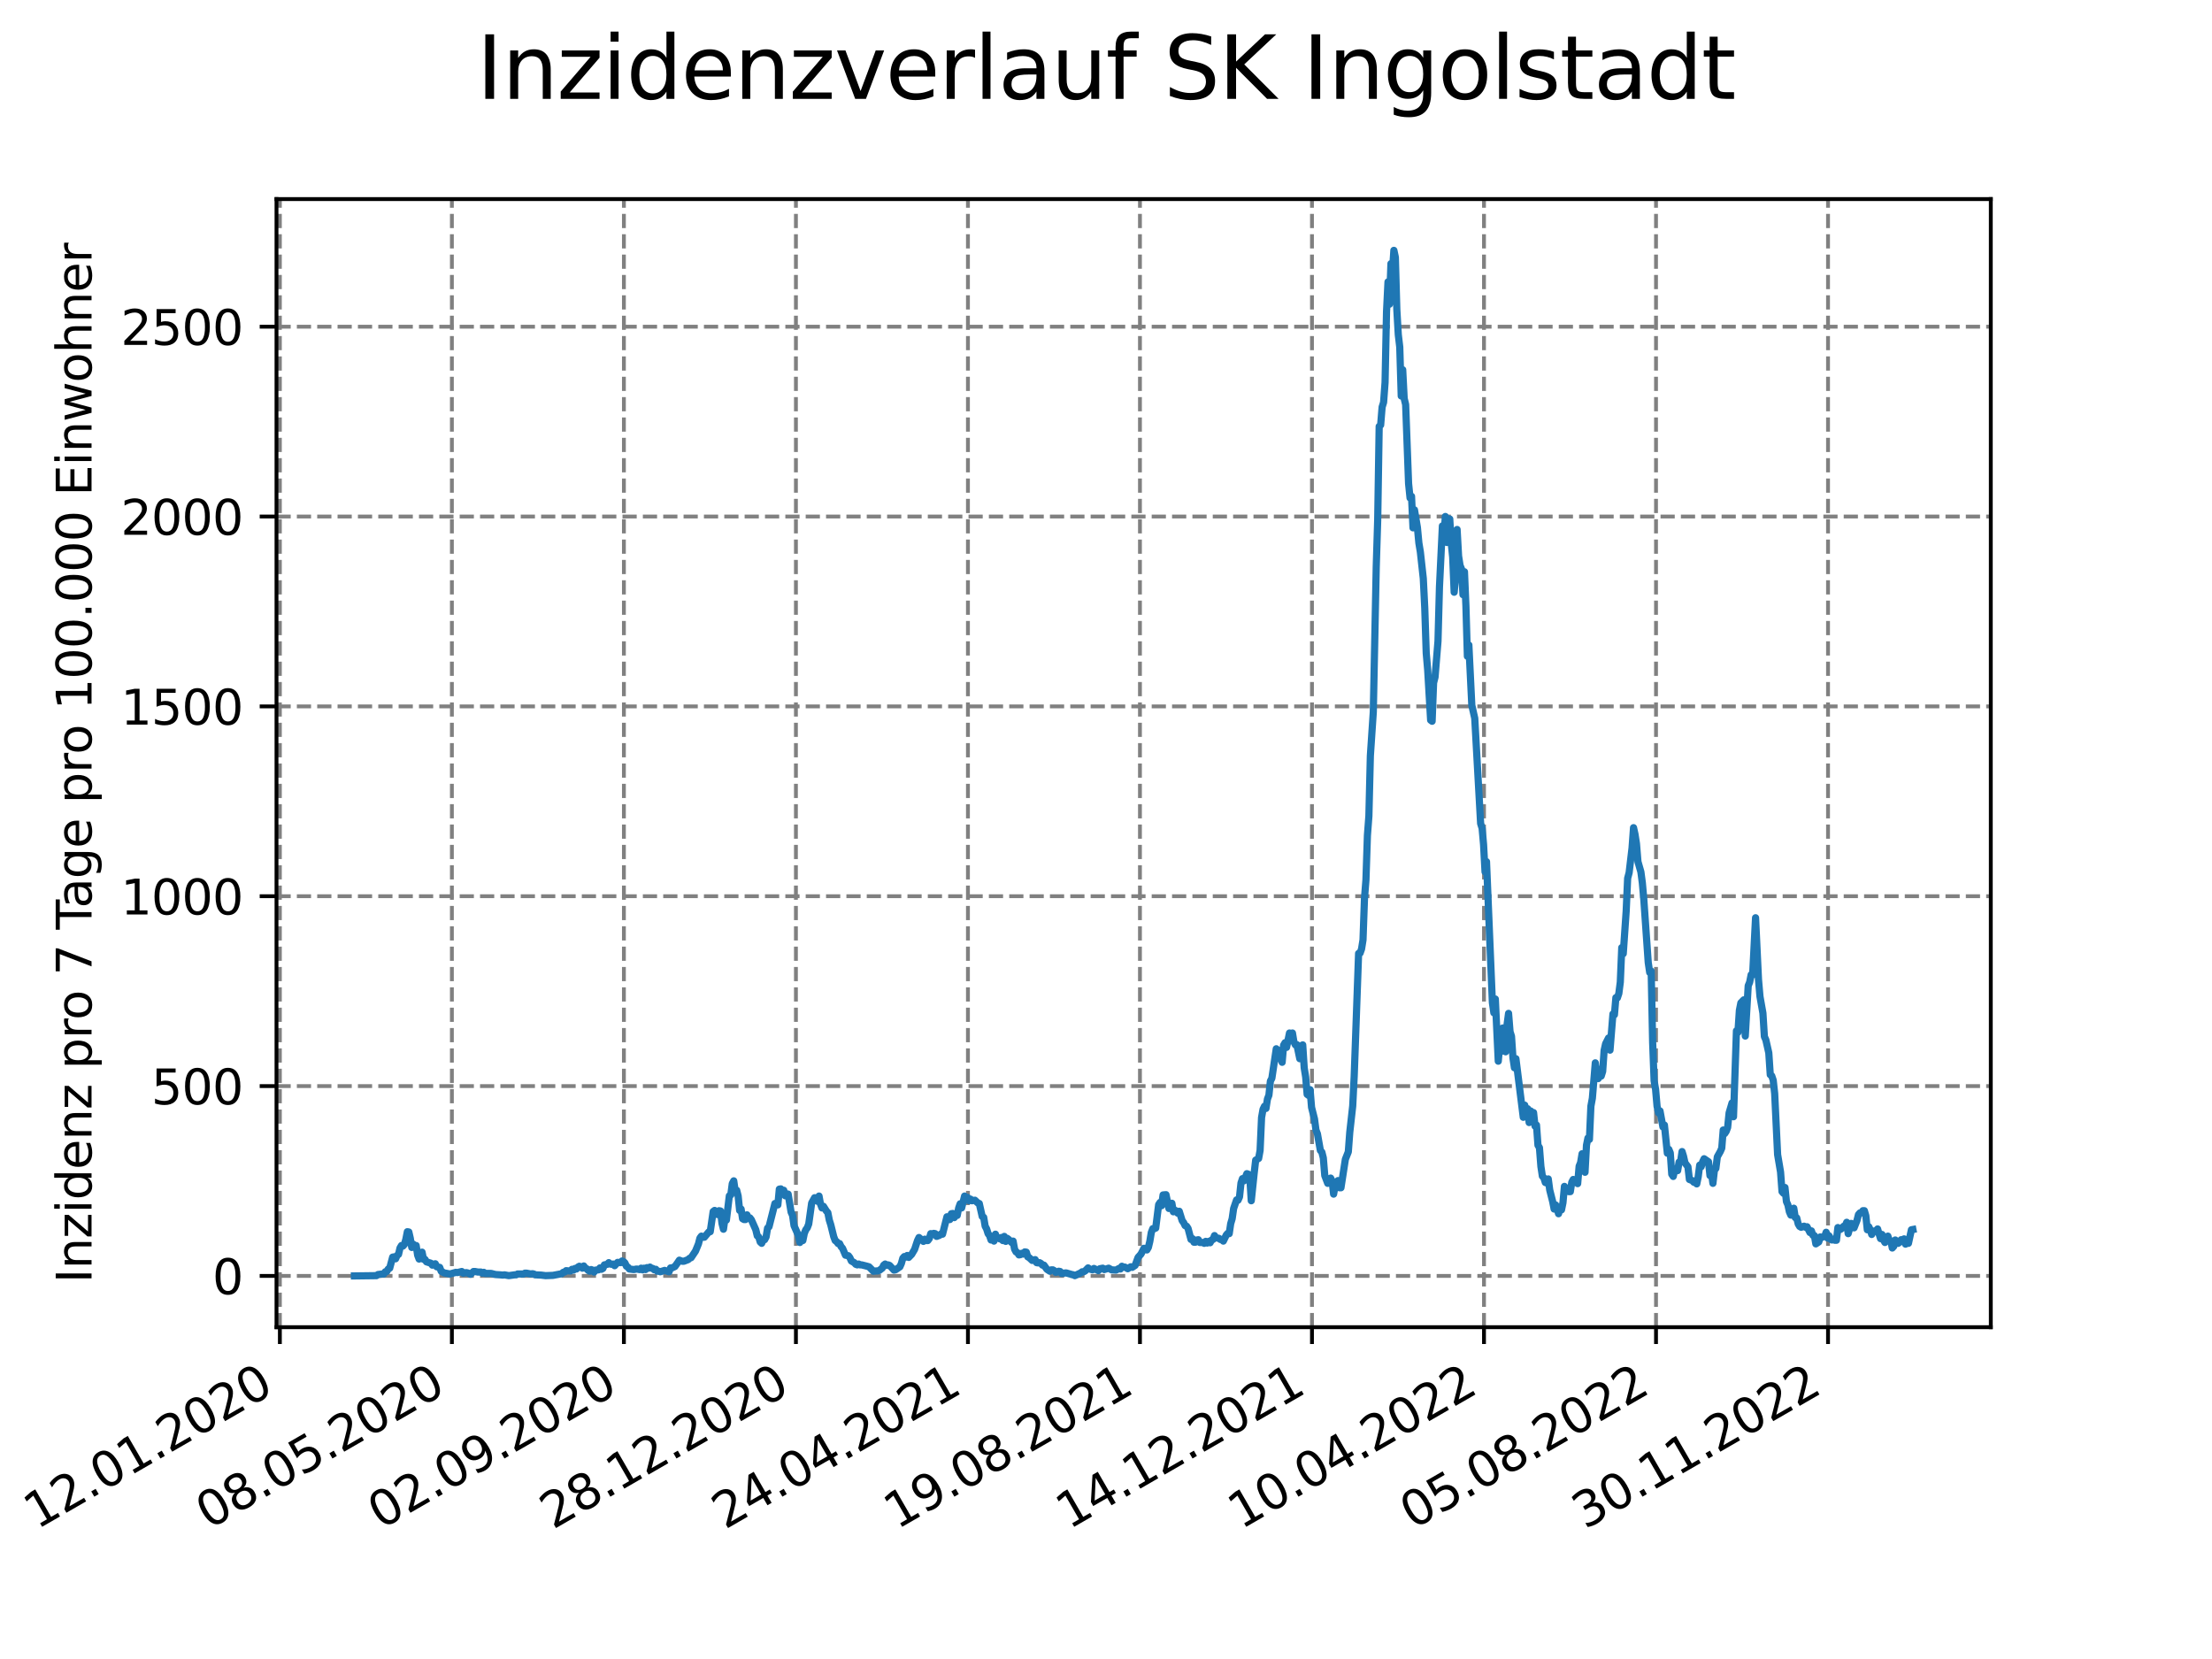 <?xml version="1.0" encoding="utf-8" standalone="no"?>
<!DOCTYPE svg PUBLIC "-//W3C//DTD SVG 1.1//EN"
  "http://www.w3.org/Graphics/SVG/1.1/DTD/svg11.dtd">
<svg xmlns:xlink="http://www.w3.org/1999/xlink" width="460.8pt" height="345.6pt" viewBox="0 0 460.8 345.6" xmlns="http://www.w3.org/2000/svg" version="1.1">
 <defs>
  <style type="text/css">*{stroke-linejoin: round; stroke-linecap: butt}</style>
 </defs>
 <g id="figure_1">
  <g id="patch_1">
   <path d="M 0 345.6 
L 460.8 345.6 
L 460.8 0 
L 0 0 
z
" style="fill: #ffffff"/>
  </g>
  <g id="axes_1">
   <g id="patch_2">
    <path d="M 57.6 276.48 
L 414.72 276.48 
L 414.72 41.472 
L 57.6 41.472 
z
" style="fill: #ffffff"/>
   </g>
   <g id="matplotlib.axis_1">
    <g id="xtick_1">
     <g id="line2d_1">
      <path d="M 58.302 276.48 
L 58.302 41.472 
" clip-path="url(#p839bf037ee)" style="fill: none; stroke-dasharray: 2.96,1.28; stroke-dashoffset: 0; stroke: #808080; stroke-width: 0.8"/>
     </g>
     <g id="line2d_2">
      <defs>
       <path id="m9e3232261e" d="M 0 0 
L 0 3.5 
" style="stroke: #000000; stroke-width: 0.8"/>
      </defs>
      <g>
       <use xlink:href="#m9e3232261e" x="58.302" y="276.48" style="stroke: #000000; stroke-width: 0.8"/>
      </g>
     </g>
     <g id="text_1">
      <!-- 12.01.2020 -->
      <g transform="translate(7.677 318.689) rotate(-30) scale(0.1 -0.1)">
       <defs>
        <path id="DejaVuSans-31" d="M 794 531 
L 1825 531 
L 1825 4091 
L 703 3866 
L 703 4441 
L 1819 4666 
L 2450 4666 
L 2450 531 
L 3481 531 
L 3481 0 
L 794 0 
L 794 531 
z
" transform="scale(0.016)"/>
        <path id="DejaVuSans-32" d="M 1228 531 
L 3431 531 
L 3431 0 
L 469 0 
L 469 531 
Q 828 903 1448 1529 
Q 2069 2156 2228 2338 
Q 2531 2678 2651 2914 
Q 2772 3150 2772 3378 
Q 2772 3750 2511 3984 
Q 2250 4219 1831 4219 
Q 1534 4219 1204 4116 
Q 875 4013 500 3803 
L 500 4441 
Q 881 4594 1212 4672 
Q 1544 4750 1819 4750 
Q 2544 4750 2975 4387 
Q 3406 4025 3406 3419 
Q 3406 3131 3298 2873 
Q 3191 2616 2906 2266 
Q 2828 2175 2409 1742 
Q 1991 1309 1228 531 
z
" transform="scale(0.016)"/>
        <path id="DejaVuSans-2e" d="M 684 794 
L 1344 794 
L 1344 0 
L 684 0 
L 684 794 
z
" transform="scale(0.016)"/>
        <path id="DejaVuSans-30" d="M 2034 4250 
Q 1547 4250 1301 3770 
Q 1056 3291 1056 2328 
Q 1056 1369 1301 889 
Q 1547 409 2034 409 
Q 2525 409 2770 889 
Q 3016 1369 3016 2328 
Q 3016 3291 2770 3770 
Q 2525 4250 2034 4250 
z
M 2034 4750 
Q 2819 4750 3233 4129 
Q 3647 3509 3647 2328 
Q 3647 1150 3233 529 
Q 2819 -91 2034 -91 
Q 1250 -91 836 529 
Q 422 1150 422 2328 
Q 422 3509 836 4129 
Q 1250 4750 2034 4750 
z
" transform="scale(0.016)"/>
       </defs>
       <use xlink:href="#DejaVuSans-31"/>
       <use xlink:href="#DejaVuSans-32" x="63.623"/>
       <use xlink:href="#DejaVuSans-2e" x="127.246"/>
       <use xlink:href="#DejaVuSans-30" x="159.033"/>
       <use xlink:href="#DejaVuSans-31" x="222.656"/>
       <use xlink:href="#DejaVuSans-2e" x="286.279"/>
       <use xlink:href="#DejaVuSans-32" x="318.066"/>
       <use xlink:href="#DejaVuSans-30" x="381.689"/>
       <use xlink:href="#DejaVuSans-32" x="445.312"/>
       <use xlink:href="#DejaVuSans-30" x="508.936"/>
      </g>
     </g>
    </g>
    <g id="xtick_2">
     <g id="line2d_3">
      <path d="M 94.136 276.48 
L 94.136 41.472 
" clip-path="url(#p839bf037ee)" style="fill: none; stroke-dasharray: 2.96,1.28; stroke-dashoffset: 0; stroke: #808080; stroke-width: 0.8"/>
     </g>
     <g id="line2d_4">
      <g>
       <use xlink:href="#m9e3232261e" x="94.136" y="276.48" style="stroke: #000000; stroke-width: 0.8"/>
      </g>
     </g>
     <g id="text_2">
      <!-- 08.05.2020 -->
      <g transform="translate(43.511 318.689) rotate(-30) scale(0.1 -0.1)">
       <defs>
        <path id="DejaVuSans-38" d="M 2034 2216 
Q 1584 2216 1326 1975 
Q 1069 1734 1069 1313 
Q 1069 891 1326 650 
Q 1584 409 2034 409 
Q 2484 409 2743 651 
Q 3003 894 3003 1313 
Q 3003 1734 2745 1975 
Q 2488 2216 2034 2216 
z
M 1403 2484 
Q 997 2584 770 2862 
Q 544 3141 544 3541 
Q 544 4100 942 4425 
Q 1341 4750 2034 4750 
Q 2731 4750 3128 4425 
Q 3525 4100 3525 3541 
Q 3525 3141 3298 2862 
Q 3072 2584 2669 2484 
Q 3125 2378 3379 2068 
Q 3634 1759 3634 1313 
Q 3634 634 3220 271 
Q 2806 -91 2034 -91 
Q 1263 -91 848 271 
Q 434 634 434 1313 
Q 434 1759 690 2068 
Q 947 2378 1403 2484 
z
M 1172 3481 
Q 1172 3119 1398 2916 
Q 1625 2713 2034 2713 
Q 2441 2713 2670 2916 
Q 2900 3119 2900 3481 
Q 2900 3844 2670 4047 
Q 2441 4250 2034 4250 
Q 1625 4250 1398 4047 
Q 1172 3844 1172 3481 
z
" transform="scale(0.016)"/>
        <path id="DejaVuSans-35" d="M 691 4666 
L 3169 4666 
L 3169 4134 
L 1269 4134 
L 1269 2991 
Q 1406 3038 1543 3061 
Q 1681 3084 1819 3084 
Q 2600 3084 3056 2656 
Q 3513 2228 3513 1497 
Q 3513 744 3044 326 
Q 2575 -91 1722 -91 
Q 1428 -91 1123 -41 
Q 819 9 494 109 
L 494 744 
Q 775 591 1075 516 
Q 1375 441 1709 441 
Q 2250 441 2565 725 
Q 2881 1009 2881 1497 
Q 2881 1984 2565 2268 
Q 2250 2553 1709 2553 
Q 1456 2553 1204 2497 
Q 953 2441 691 2322 
L 691 4666 
z
" transform="scale(0.016)"/>
       </defs>
       <use xlink:href="#DejaVuSans-30"/>
       <use xlink:href="#DejaVuSans-38" x="63.623"/>
       <use xlink:href="#DejaVuSans-2e" x="127.246"/>
       <use xlink:href="#DejaVuSans-30" x="159.033"/>
       <use xlink:href="#DejaVuSans-35" x="222.656"/>
       <use xlink:href="#DejaVuSans-2e" x="286.279"/>
       <use xlink:href="#DejaVuSans-32" x="318.066"/>
       <use xlink:href="#DejaVuSans-30" x="381.689"/>
       <use xlink:href="#DejaVuSans-32" x="445.312"/>
       <use xlink:href="#DejaVuSans-30" x="508.936"/>
      </g>
     </g>
    </g>
    <g id="xtick_3">
     <g id="line2d_5">
      <path d="M 129.971 276.48 
L 129.971 41.472 
" clip-path="url(#p839bf037ee)" style="fill: none; stroke-dasharray: 2.96,1.28; stroke-dashoffset: 0; stroke: #808080; stroke-width: 0.8"/>
     </g>
     <g id="line2d_6">
      <g>
       <use xlink:href="#m9e3232261e" x="129.971" y="276.48" style="stroke: #000000; stroke-width: 0.8"/>
      </g>
     </g>
     <g id="text_3">
      <!-- 02.09.2020 -->
      <g transform="translate(79.346 318.689) rotate(-30) scale(0.1 -0.1)">
       <defs>
        <path id="DejaVuSans-39" d="M 703 97 
L 703 672 
Q 941 559 1184 500 
Q 1428 441 1663 441 
Q 2288 441 2617 861 
Q 2947 1281 2994 2138 
Q 2813 1869 2534 1725 
Q 2256 1581 1919 1581 
Q 1219 1581 811 2004 
Q 403 2428 403 3163 
Q 403 3881 828 4315 
Q 1253 4750 1959 4750 
Q 2769 4750 3195 4129 
Q 3622 3509 3622 2328 
Q 3622 1225 3098 567 
Q 2575 -91 1691 -91 
Q 1453 -91 1209 -44 
Q 966 3 703 97 
z
M 1959 2075 
Q 2384 2075 2632 2365 
Q 2881 2656 2881 3163 
Q 2881 3666 2632 3958 
Q 2384 4250 1959 4250 
Q 1534 4250 1286 3958 
Q 1038 3666 1038 3163 
Q 1038 2656 1286 2365 
Q 1534 2075 1959 2075 
z
" transform="scale(0.016)"/>
       </defs>
       <use xlink:href="#DejaVuSans-30"/>
       <use xlink:href="#DejaVuSans-32" x="63.623"/>
       <use xlink:href="#DejaVuSans-2e" x="127.246"/>
       <use xlink:href="#DejaVuSans-30" x="159.033"/>
       <use xlink:href="#DejaVuSans-39" x="222.656"/>
       <use xlink:href="#DejaVuSans-2e" x="286.279"/>
       <use xlink:href="#DejaVuSans-32" x="318.066"/>
       <use xlink:href="#DejaVuSans-30" x="381.689"/>
       <use xlink:href="#DejaVuSans-32" x="445.312"/>
       <use xlink:href="#DejaVuSans-30" x="508.936"/>
      </g>
     </g>
    </g>
    <g id="xtick_4">
     <g id="line2d_7">
      <path d="M 165.805 276.48 
L 165.805 41.472 
" clip-path="url(#p839bf037ee)" style="fill: none; stroke-dasharray: 2.96,1.28; stroke-dashoffset: 0; stroke: #808080; stroke-width: 0.8"/>
     </g>
     <g id="line2d_8">
      <g>
       <use xlink:href="#m9e3232261e" x="165.805" y="276.48" style="stroke: #000000; stroke-width: 0.8"/>
      </g>
     </g>
     <g id="text_4">
      <!-- 28.12.2020 -->
      <g transform="translate(115.18 318.689) rotate(-30) scale(0.1 -0.1)">
       <use xlink:href="#DejaVuSans-32"/>
       <use xlink:href="#DejaVuSans-38" x="63.623"/>
       <use xlink:href="#DejaVuSans-2e" x="127.246"/>
       <use xlink:href="#DejaVuSans-31" x="159.033"/>
       <use xlink:href="#DejaVuSans-32" x="222.656"/>
       <use xlink:href="#DejaVuSans-2e" x="286.279"/>
       <use xlink:href="#DejaVuSans-32" x="318.066"/>
       <use xlink:href="#DejaVuSans-30" x="381.689"/>
       <use xlink:href="#DejaVuSans-32" x="445.312"/>
       <use xlink:href="#DejaVuSans-30" x="508.936"/>
      </g>
     </g>
    </g>
    <g id="xtick_5">
     <g id="line2d_9">
      <path d="M 201.64 276.48 
L 201.64 41.472 
" clip-path="url(#p839bf037ee)" style="fill: none; stroke-dasharray: 2.96,1.28; stroke-dashoffset: 0; stroke: #808080; stroke-width: 0.8"/>
     </g>
     <g id="line2d_10">
      <g>
       <use xlink:href="#m9e3232261e" x="201.64" y="276.48" style="stroke: #000000; stroke-width: 0.8"/>
      </g>
     </g>
     <g id="text_5">
      <!-- 24.04.2021 -->
      <g transform="translate(151.015 318.689) rotate(-30) scale(0.1 -0.1)">
       <defs>
        <path id="DejaVuSans-34" d="M 2419 4116 
L 825 1625 
L 2419 1625 
L 2419 4116 
z
M 2253 4666 
L 3047 4666 
L 3047 1625 
L 3713 1625 
L 3713 1100 
L 3047 1100 
L 3047 0 
L 2419 0 
L 2419 1100 
L 313 1100 
L 313 1709 
L 2253 4666 
z
" transform="scale(0.016)"/>
       </defs>
       <use xlink:href="#DejaVuSans-32"/>
       <use xlink:href="#DejaVuSans-34" x="63.623"/>
       <use xlink:href="#DejaVuSans-2e" x="127.246"/>
       <use xlink:href="#DejaVuSans-30" x="159.033"/>
       <use xlink:href="#DejaVuSans-34" x="222.656"/>
       <use xlink:href="#DejaVuSans-2e" x="286.279"/>
       <use xlink:href="#DejaVuSans-32" x="318.066"/>
       <use xlink:href="#DejaVuSans-30" x="381.689"/>
       <use xlink:href="#DejaVuSans-32" x="445.312"/>
       <use xlink:href="#DejaVuSans-31" x="508.936"/>
      </g>
     </g>
    </g>
    <g id="xtick_6">
     <g id="line2d_11">
      <path d="M 237.474 276.48 
L 237.474 41.472 
" clip-path="url(#p839bf037ee)" style="fill: none; stroke-dasharray: 2.96,1.28; stroke-dashoffset: 0; stroke: #808080; stroke-width: 0.8"/>
     </g>
     <g id="line2d_12">
      <g>
       <use xlink:href="#m9e3232261e" x="237.474" y="276.48" style="stroke: #000000; stroke-width: 0.8"/>
      </g>
     </g>
     <g id="text_6">
      <!-- 19.08.2021 -->
      <g transform="translate(186.849 318.689) rotate(-30) scale(0.1 -0.1)">
       <use xlink:href="#DejaVuSans-31"/>
       <use xlink:href="#DejaVuSans-39" x="63.623"/>
       <use xlink:href="#DejaVuSans-2e" x="127.246"/>
       <use xlink:href="#DejaVuSans-30" x="159.033"/>
       <use xlink:href="#DejaVuSans-38" x="222.656"/>
       <use xlink:href="#DejaVuSans-2e" x="286.279"/>
       <use xlink:href="#DejaVuSans-32" x="318.066"/>
       <use xlink:href="#DejaVuSans-30" x="381.689"/>
       <use xlink:href="#DejaVuSans-32" x="445.312"/>
       <use xlink:href="#DejaVuSans-31" x="508.936"/>
      </g>
     </g>
    </g>
    <g id="xtick_7">
     <g id="line2d_13">
      <path d="M 273.309 276.48 
L 273.309 41.472 
" clip-path="url(#p839bf037ee)" style="fill: none; stroke-dasharray: 2.96,1.28; stroke-dashoffset: 0; stroke: #808080; stroke-width: 0.8"/>
     </g>
     <g id="line2d_14">
      <g>
       <use xlink:href="#m9e3232261e" x="273.309" y="276.48" style="stroke: #000000; stroke-width: 0.8"/>
      </g>
     </g>
     <g id="text_7">
      <!-- 14.12.2021 -->
      <g transform="translate(222.684 318.689) rotate(-30) scale(0.1 -0.1)">
       <use xlink:href="#DejaVuSans-31"/>
       <use xlink:href="#DejaVuSans-34" x="63.623"/>
       <use xlink:href="#DejaVuSans-2e" x="127.246"/>
       <use xlink:href="#DejaVuSans-31" x="159.033"/>
       <use xlink:href="#DejaVuSans-32" x="222.656"/>
       <use xlink:href="#DejaVuSans-2e" x="286.279"/>
       <use xlink:href="#DejaVuSans-32" x="318.066"/>
       <use xlink:href="#DejaVuSans-30" x="381.689"/>
       <use xlink:href="#DejaVuSans-32" x="445.312"/>
       <use xlink:href="#DejaVuSans-31" x="508.936"/>
      </g>
     </g>
    </g>
    <g id="xtick_8">
     <g id="line2d_15">
      <path d="M 309.143 276.48 
L 309.143 41.472 
" clip-path="url(#p839bf037ee)" style="fill: none; stroke-dasharray: 2.96,1.28; stroke-dashoffset: 0; stroke: #808080; stroke-width: 0.8"/>
     </g>
     <g id="line2d_16">
      <g>
       <use xlink:href="#m9e3232261e" x="309.143" y="276.48" style="stroke: #000000; stroke-width: 0.8"/>
      </g>
     </g>
     <g id="text_8">
      <!-- 10.04.2022 -->
      <g transform="translate(258.518 318.689) rotate(-30) scale(0.1 -0.1)">
       <use xlink:href="#DejaVuSans-31"/>
       <use xlink:href="#DejaVuSans-30" x="63.623"/>
       <use xlink:href="#DejaVuSans-2e" x="127.246"/>
       <use xlink:href="#DejaVuSans-30" x="159.033"/>
       <use xlink:href="#DejaVuSans-34" x="222.656"/>
       <use xlink:href="#DejaVuSans-2e" x="286.279"/>
       <use xlink:href="#DejaVuSans-32" x="318.066"/>
       <use xlink:href="#DejaVuSans-30" x="381.689"/>
       <use xlink:href="#DejaVuSans-32" x="445.312"/>
       <use xlink:href="#DejaVuSans-32" x="508.936"/>
      </g>
     </g>
    </g>
    <g id="xtick_9">
     <g id="line2d_17">
      <path d="M 344.978 276.48 
L 344.978 41.472 
" clip-path="url(#p839bf037ee)" style="fill: none; stroke-dasharray: 2.96,1.28; stroke-dashoffset: 0; stroke: #808080; stroke-width: 0.8"/>
     </g>
     <g id="line2d_18">
      <g>
       <use xlink:href="#m9e3232261e" x="344.978" y="276.48" style="stroke: #000000; stroke-width: 0.8"/>
      </g>
     </g>
     <g id="text_9">
      <!-- 05.08.2022 -->
      <g transform="translate(294.353 318.689) rotate(-30) scale(0.1 -0.1)">
       <use xlink:href="#DejaVuSans-30"/>
       <use xlink:href="#DejaVuSans-35" x="63.623"/>
       <use xlink:href="#DejaVuSans-2e" x="127.246"/>
       <use xlink:href="#DejaVuSans-30" x="159.033"/>
       <use xlink:href="#DejaVuSans-38" x="222.656"/>
       <use xlink:href="#DejaVuSans-2e" x="286.279"/>
       <use xlink:href="#DejaVuSans-32" x="318.066"/>
       <use xlink:href="#DejaVuSans-30" x="381.689"/>
       <use xlink:href="#DejaVuSans-32" x="445.312"/>
       <use xlink:href="#DejaVuSans-32" x="508.936"/>
      </g>
     </g>
    </g>
    <g id="xtick_10">
     <g id="line2d_19">
      <path d="M 380.812 276.48 
L 380.812 41.472 
" clip-path="url(#p839bf037ee)" style="fill: none; stroke-dasharray: 2.96,1.28; stroke-dashoffset: 0; stroke: #808080; stroke-width: 0.8"/>
     </g>
     <g id="line2d_20">
      <g>
       <use xlink:href="#m9e3232261e" x="380.812" y="276.48" style="stroke: #000000; stroke-width: 0.8"/>
      </g>
     </g>
     <g id="text_10">
      <!-- 30.11.2022 -->
      <g transform="translate(330.187 318.689) rotate(-30) scale(0.1 -0.1)">
       <defs>
        <path id="DejaVuSans-33" d="M 2597 2516 
Q 3050 2419 3304 2112 
Q 3559 1806 3559 1356 
Q 3559 666 3084 287 
Q 2609 -91 1734 -91 
Q 1441 -91 1130 -33 
Q 819 25 488 141 
L 488 750 
Q 750 597 1062 519 
Q 1375 441 1716 441 
Q 2309 441 2620 675 
Q 2931 909 2931 1356 
Q 2931 1769 2642 2001 
Q 2353 2234 1838 2234 
L 1294 2234 
L 1294 2753 
L 1863 2753 
Q 2328 2753 2575 2939 
Q 2822 3125 2822 3475 
Q 2822 3834 2567 4026 
Q 2313 4219 1838 4219 
Q 1578 4219 1281 4162 
Q 984 4106 628 3988 
L 628 4550 
Q 988 4650 1302 4700 
Q 1616 4750 1894 4750 
Q 2613 4750 3031 4423 
Q 3450 4097 3450 3541 
Q 3450 3153 3228 2886 
Q 3006 2619 2597 2516 
z
" transform="scale(0.016)"/>
       </defs>
       <use xlink:href="#DejaVuSans-33"/>
       <use xlink:href="#DejaVuSans-30" x="63.623"/>
       <use xlink:href="#DejaVuSans-2e" x="127.246"/>
       <use xlink:href="#DejaVuSans-31" x="159.033"/>
       <use xlink:href="#DejaVuSans-31" x="222.656"/>
       <use xlink:href="#DejaVuSans-2e" x="286.279"/>
       <use xlink:href="#DejaVuSans-32" x="318.066"/>
       <use xlink:href="#DejaVuSans-30" x="381.689"/>
       <use xlink:href="#DejaVuSans-32" x="445.312"/>
       <use xlink:href="#DejaVuSans-32" x="508.936"/>
      </g>
     </g>
    </g>
   </g>
   <g id="matplotlib.axis_2">
    <g id="ytick_1">
     <g id="line2d_21">
      <path d="M 57.6 265.798 
L 414.72 265.798 
" clip-path="url(#p839bf037ee)" style="fill: none; stroke-dasharray: 2.96,1.28; stroke-dashoffset: 0; stroke: #808080; stroke-width: 0.8"/>
     </g>
     <g id="line2d_22">
      <defs>
       <path id="m2d15672176" d="M 0 0 
L -3.5 0 
" style="stroke: #000000; stroke-width: 0.8"/>
      </defs>
      <g>
       <use xlink:href="#m2d15672176" x="57.6" y="265.798" style="stroke: #000000; stroke-width: 0.8"/>
      </g>
     </g>
     <g id="text_11">
      <!-- 0 -->
      <g transform="translate(44.237 269.597) scale(0.1 -0.1)">
       <use xlink:href="#DejaVuSans-30"/>
      </g>
     </g>
    </g>
    <g id="ytick_2">
     <g id="line2d_23">
      <path d="M 57.6 226.249 
L 414.72 226.249 
" clip-path="url(#p839bf037ee)" style="fill: none; stroke-dasharray: 2.96,1.28; stroke-dashoffset: 0; stroke: #808080; stroke-width: 0.8"/>
     </g>
     <g id="line2d_24">
      <g>
       <use xlink:href="#m2d15672176" x="57.6" y="226.249" style="stroke: #000000; stroke-width: 0.8"/>
      </g>
     </g>
     <g id="text_12">
      <!-- 500 -->
      <g transform="translate(31.512 230.048) scale(0.1 -0.1)">
       <use xlink:href="#DejaVuSans-35"/>
       <use xlink:href="#DejaVuSans-30" x="63.623"/>
       <use xlink:href="#DejaVuSans-30" x="127.246"/>
      </g>
     </g>
    </g>
    <g id="ytick_3">
     <g id="line2d_25">
      <path d="M 57.6 186.701 
L 414.72 186.701 
" clip-path="url(#p839bf037ee)" style="fill: none; stroke-dasharray: 2.96,1.28; stroke-dashoffset: 0; stroke: #808080; stroke-width: 0.8"/>
     </g>
     <g id="line2d_26">
      <g>
       <use xlink:href="#m2d15672176" x="57.6" y="186.701" style="stroke: #000000; stroke-width: 0.8"/>
      </g>
     </g>
     <g id="text_13">
      <!-- 1000 -->
      <g transform="translate(25.15 190.5) scale(0.1 -0.1)">
       <use xlink:href="#DejaVuSans-31"/>
       <use xlink:href="#DejaVuSans-30" x="63.623"/>
       <use xlink:href="#DejaVuSans-30" x="127.246"/>
       <use xlink:href="#DejaVuSans-30" x="190.869"/>
      </g>
     </g>
    </g>
    <g id="ytick_4">
     <g id="line2d_27">
      <path d="M 57.6 147.152 
L 414.72 147.152 
" clip-path="url(#p839bf037ee)" style="fill: none; stroke-dasharray: 2.96,1.28; stroke-dashoffset: 0; stroke: #808080; stroke-width: 0.8"/>
     </g>
     <g id="line2d_28">
      <g>
       <use xlink:href="#m2d15672176" x="57.6" y="147.152" style="stroke: #000000; stroke-width: 0.8"/>
      </g>
     </g>
     <g id="text_14">
      <!-- 1500 -->
      <g transform="translate(25.15 150.951) scale(0.1 -0.1)">
       <use xlink:href="#DejaVuSans-31"/>
       <use xlink:href="#DejaVuSans-35" x="63.623"/>
       <use xlink:href="#DejaVuSans-30" x="127.246"/>
       <use xlink:href="#DejaVuSans-30" x="190.869"/>
      </g>
     </g>
    </g>
    <g id="ytick_5">
     <g id="line2d_29">
      <path d="M 57.6 107.604 
L 414.72 107.604 
" clip-path="url(#p839bf037ee)" style="fill: none; stroke-dasharray: 2.96,1.28; stroke-dashoffset: 0; stroke: #808080; stroke-width: 0.8"/>
     </g>
     <g id="line2d_30">
      <g>
       <use xlink:href="#m2d15672176" x="57.6" y="107.604" style="stroke: #000000; stroke-width: 0.8"/>
      </g>
     </g>
     <g id="text_15">
      <!-- 2000 -->
      <g transform="translate(25.15 111.403) scale(0.1 -0.1)">
       <use xlink:href="#DejaVuSans-32"/>
       <use xlink:href="#DejaVuSans-30" x="63.623"/>
       <use xlink:href="#DejaVuSans-30" x="127.246"/>
       <use xlink:href="#DejaVuSans-30" x="190.869"/>
      </g>
     </g>
    </g>
    <g id="ytick_6">
     <g id="line2d_31">
      <path d="M 57.6 68.055 
L 414.72 68.055 
" clip-path="url(#p839bf037ee)" style="fill: none; stroke-dasharray: 2.96,1.28; stroke-dashoffset: 0; stroke: #808080; stroke-width: 0.8"/>
     </g>
     <g id="line2d_32">
      <g>
       <use xlink:href="#m2d15672176" x="57.6" y="68.055" style="stroke: #000000; stroke-width: 0.8"/>
      </g>
     </g>
     <g id="text_16">
      <!-- 2500 -->
      <g transform="translate(25.15 71.854) scale(0.1 -0.1)">
       <use xlink:href="#DejaVuSans-32"/>
       <use xlink:href="#DejaVuSans-35" x="63.623"/>
       <use xlink:href="#DejaVuSans-30" x="127.246"/>
       <use xlink:href="#DejaVuSans-30" x="190.869"/>
      </g>
     </g>
    </g>
    <g id="text_17">
     <!-- Inzidenz pro 7 Tage pro 100.000 Einwohner -->
     <g transform="translate(19.07 267.301) rotate(-90) scale(0.1 -0.1)">
      <defs>
       <path id="DejaVuSans-49" d="M 628 4666 
L 1259 4666 
L 1259 0 
L 628 0 
L 628 4666 
z
" transform="scale(0.016)"/>
       <path id="DejaVuSans-6e" d="M 3513 2113 
L 3513 0 
L 2938 0 
L 2938 2094 
Q 2938 2591 2744 2837 
Q 2550 3084 2163 3084 
Q 1697 3084 1428 2787 
Q 1159 2491 1159 1978 
L 1159 0 
L 581 0 
L 581 3500 
L 1159 3500 
L 1159 2956 
Q 1366 3272 1645 3428 
Q 1925 3584 2291 3584 
Q 2894 3584 3203 3211 
Q 3513 2838 3513 2113 
z
" transform="scale(0.016)"/>
       <path id="DejaVuSans-7a" d="M 353 3500 
L 3084 3500 
L 3084 2975 
L 922 459 
L 3084 459 
L 3084 0 
L 275 0 
L 275 525 
L 2438 3041 
L 353 3041 
L 353 3500 
z
" transform="scale(0.016)"/>
       <path id="DejaVuSans-69" d="M 603 3500 
L 1178 3500 
L 1178 0 
L 603 0 
L 603 3500 
z
M 603 4863 
L 1178 4863 
L 1178 4134 
L 603 4134 
L 603 4863 
z
" transform="scale(0.016)"/>
       <path id="DejaVuSans-64" d="M 2906 2969 
L 2906 4863 
L 3481 4863 
L 3481 0 
L 2906 0 
L 2906 525 
Q 2725 213 2448 61 
Q 2172 -91 1784 -91 
Q 1150 -91 751 415 
Q 353 922 353 1747 
Q 353 2572 751 3078 
Q 1150 3584 1784 3584 
Q 2172 3584 2448 3432 
Q 2725 3281 2906 2969 
z
M 947 1747 
Q 947 1113 1208 752 
Q 1469 391 1925 391 
Q 2381 391 2643 752 
Q 2906 1113 2906 1747 
Q 2906 2381 2643 2742 
Q 2381 3103 1925 3103 
Q 1469 3103 1208 2742 
Q 947 2381 947 1747 
z
" transform="scale(0.016)"/>
       <path id="DejaVuSans-65" d="M 3597 1894 
L 3597 1613 
L 953 1613 
Q 991 1019 1311 708 
Q 1631 397 2203 397 
Q 2534 397 2845 478 
Q 3156 559 3463 722 
L 3463 178 
Q 3153 47 2828 -22 
Q 2503 -91 2169 -91 
Q 1331 -91 842 396 
Q 353 884 353 1716 
Q 353 2575 817 3079 
Q 1281 3584 2069 3584 
Q 2775 3584 3186 3129 
Q 3597 2675 3597 1894 
z
M 3022 2063 
Q 3016 2534 2758 2815 
Q 2500 3097 2075 3097 
Q 1594 3097 1305 2825 
Q 1016 2553 972 2059 
L 3022 2063 
z
" transform="scale(0.016)"/>
       <path id="DejaVuSans-20" transform="scale(0.016)"/>
       <path id="DejaVuSans-70" d="M 1159 525 
L 1159 -1331 
L 581 -1331 
L 581 3500 
L 1159 3500 
L 1159 2969 
Q 1341 3281 1617 3432 
Q 1894 3584 2278 3584 
Q 2916 3584 3314 3078 
Q 3713 2572 3713 1747 
Q 3713 922 3314 415 
Q 2916 -91 2278 -91 
Q 1894 -91 1617 61 
Q 1341 213 1159 525 
z
M 3116 1747 
Q 3116 2381 2855 2742 
Q 2594 3103 2138 3103 
Q 1681 3103 1420 2742 
Q 1159 2381 1159 1747 
Q 1159 1113 1420 752 
Q 1681 391 2138 391 
Q 2594 391 2855 752 
Q 3116 1113 3116 1747 
z
" transform="scale(0.016)"/>
       <path id="DejaVuSans-72" d="M 2631 2963 
Q 2534 3019 2420 3045 
Q 2306 3072 2169 3072 
Q 1681 3072 1420 2755 
Q 1159 2438 1159 1844 
L 1159 0 
L 581 0 
L 581 3500 
L 1159 3500 
L 1159 2956 
Q 1341 3275 1631 3429 
Q 1922 3584 2338 3584 
Q 2397 3584 2469 3576 
Q 2541 3569 2628 3553 
L 2631 2963 
z
" transform="scale(0.016)"/>
       <path id="DejaVuSans-6f" d="M 1959 3097 
Q 1497 3097 1228 2736 
Q 959 2375 959 1747 
Q 959 1119 1226 758 
Q 1494 397 1959 397 
Q 2419 397 2687 759 
Q 2956 1122 2956 1747 
Q 2956 2369 2687 2733 
Q 2419 3097 1959 3097 
z
M 1959 3584 
Q 2709 3584 3137 3096 
Q 3566 2609 3566 1747 
Q 3566 888 3137 398 
Q 2709 -91 1959 -91 
Q 1206 -91 779 398 
Q 353 888 353 1747 
Q 353 2609 779 3096 
Q 1206 3584 1959 3584 
z
" transform="scale(0.016)"/>
       <path id="DejaVuSans-37" d="M 525 4666 
L 3525 4666 
L 3525 4397 
L 1831 0 
L 1172 0 
L 2766 4134 
L 525 4134 
L 525 4666 
z
" transform="scale(0.016)"/>
       <path id="DejaVuSans-54" d="M -19 4666 
L 3928 4666 
L 3928 4134 
L 2272 4134 
L 2272 0 
L 1638 0 
L 1638 4134 
L -19 4134 
L -19 4666 
z
" transform="scale(0.016)"/>
       <path id="DejaVuSans-61" d="M 2194 1759 
Q 1497 1759 1228 1600 
Q 959 1441 959 1056 
Q 959 750 1161 570 
Q 1363 391 1709 391 
Q 2188 391 2477 730 
Q 2766 1069 2766 1631 
L 2766 1759 
L 2194 1759 
z
M 3341 1997 
L 3341 0 
L 2766 0 
L 2766 531 
Q 2569 213 2275 61 
Q 1981 -91 1556 -91 
Q 1019 -91 701 211 
Q 384 513 384 1019 
Q 384 1609 779 1909 
Q 1175 2209 1959 2209 
L 2766 2209 
L 2766 2266 
Q 2766 2663 2505 2880 
Q 2244 3097 1772 3097 
Q 1472 3097 1187 3025 
Q 903 2953 641 2809 
L 641 3341 
Q 956 3463 1253 3523 
Q 1550 3584 1831 3584 
Q 2591 3584 2966 3190 
Q 3341 2797 3341 1997 
z
" transform="scale(0.016)"/>
       <path id="DejaVuSans-67" d="M 2906 1791 
Q 2906 2416 2648 2759 
Q 2391 3103 1925 3103 
Q 1463 3103 1205 2759 
Q 947 2416 947 1791 
Q 947 1169 1205 825 
Q 1463 481 1925 481 
Q 2391 481 2648 825 
Q 2906 1169 2906 1791 
z
M 3481 434 
Q 3481 -459 3084 -895 
Q 2688 -1331 1869 -1331 
Q 1566 -1331 1297 -1286 
Q 1028 -1241 775 -1147 
L 775 -588 
Q 1028 -725 1275 -790 
Q 1522 -856 1778 -856 
Q 2344 -856 2625 -561 
Q 2906 -266 2906 331 
L 2906 616 
Q 2728 306 2450 153 
Q 2172 0 1784 0 
Q 1141 0 747 490 
Q 353 981 353 1791 
Q 353 2603 747 3093 
Q 1141 3584 1784 3584 
Q 2172 3584 2450 3431 
Q 2728 3278 2906 2969 
L 2906 3500 
L 3481 3500 
L 3481 434 
z
" transform="scale(0.016)"/>
       <path id="DejaVuSans-45" d="M 628 4666 
L 3578 4666 
L 3578 4134 
L 1259 4134 
L 1259 2753 
L 3481 2753 
L 3481 2222 
L 1259 2222 
L 1259 531 
L 3634 531 
L 3634 0 
L 628 0 
L 628 4666 
z
" transform="scale(0.016)"/>
       <path id="DejaVuSans-77" d="M 269 3500 
L 844 3500 
L 1563 769 
L 2278 3500 
L 2956 3500 
L 3675 769 
L 4391 3500 
L 4966 3500 
L 4050 0 
L 3372 0 
L 2619 2869 
L 1863 0 
L 1184 0 
L 269 3500 
z
" transform="scale(0.016)"/>
       <path id="DejaVuSans-68" d="M 3513 2113 
L 3513 0 
L 2938 0 
L 2938 2094 
Q 2938 2591 2744 2837 
Q 2550 3084 2163 3084 
Q 1697 3084 1428 2787 
Q 1159 2491 1159 1978 
L 1159 0 
L 581 0 
L 581 4863 
L 1159 4863 
L 1159 2956 
Q 1366 3272 1645 3428 
Q 1925 3584 2291 3584 
Q 2894 3584 3203 3211 
Q 3513 2838 3513 2113 
z
" transform="scale(0.016)"/>
      </defs>
      <use xlink:href="#DejaVuSans-49"/>
      <use xlink:href="#DejaVuSans-6e" x="29.492"/>
      <use xlink:href="#DejaVuSans-7a" x="92.871"/>
      <use xlink:href="#DejaVuSans-69" x="145.361"/>
      <use xlink:href="#DejaVuSans-64" x="173.145"/>
      <use xlink:href="#DejaVuSans-65" x="236.621"/>
      <use xlink:href="#DejaVuSans-6e" x="298.145"/>
      <use xlink:href="#DejaVuSans-7a" x="361.523"/>
      <use xlink:href="#DejaVuSans-20" x="414.014"/>
      <use xlink:href="#DejaVuSans-70" x="445.801"/>
      <use xlink:href="#DejaVuSans-72" x="509.277"/>
      <use xlink:href="#DejaVuSans-6f" x="548.141"/>
      <use xlink:href="#DejaVuSans-20" x="609.322"/>
      <use xlink:href="#DejaVuSans-37" x="641.109"/>
      <use xlink:href="#DejaVuSans-20" x="704.732"/>
      <use xlink:href="#DejaVuSans-54" x="736.52"/>
      <use xlink:href="#DejaVuSans-61" x="781.104"/>
      <use xlink:href="#DejaVuSans-67" x="842.383"/>
      <use xlink:href="#DejaVuSans-65" x="905.859"/>
      <use xlink:href="#DejaVuSans-20" x="967.383"/>
      <use xlink:href="#DejaVuSans-70" x="999.17"/>
      <use xlink:href="#DejaVuSans-72" x="1062.646"/>
      <use xlink:href="#DejaVuSans-6f" x="1101.51"/>
      <use xlink:href="#DejaVuSans-20" x="1162.691"/>
      <use xlink:href="#DejaVuSans-31" x="1194.479"/>
      <use xlink:href="#DejaVuSans-30" x="1258.102"/>
      <use xlink:href="#DejaVuSans-30" x="1321.725"/>
      <use xlink:href="#DejaVuSans-2e" x="1385.348"/>
      <use xlink:href="#DejaVuSans-30" x="1417.135"/>
      <use xlink:href="#DejaVuSans-30" x="1480.758"/>
      <use xlink:href="#DejaVuSans-30" x="1544.381"/>
      <use xlink:href="#DejaVuSans-20" x="1608.004"/>
      <use xlink:href="#DejaVuSans-45" x="1639.791"/>
      <use xlink:href="#DejaVuSans-69" x="1702.975"/>
      <use xlink:href="#DejaVuSans-6e" x="1730.758"/>
      <use xlink:href="#DejaVuSans-77" x="1794.137"/>
      <use xlink:href="#DejaVuSans-6f" x="1875.924"/>
      <use xlink:href="#DejaVuSans-68" x="1937.105"/>
      <use xlink:href="#DejaVuSans-6e" x="2000.484"/>
      <use xlink:href="#DejaVuSans-65" x="2063.863"/>
      <use xlink:href="#DejaVuSans-72" x="2125.387"/>
     </g>
    </g>
   </g>
   <g id="line2d_33">
    <path d="M 73.833 265.798 
L 78.427 265.74 
L 78.733 265.51 
L 79.652 265.395 
L 79.958 265.395 
L 80.265 264.934 
L 80.571 264.877 
L 80.877 264.359 
L 81.183 264.186 
L 81.796 261.883 
L 82.102 261.825 
L 82.409 262.228 
L 82.715 261.538 
L 83.021 261.307 
L 83.327 259.983 
L 83.634 259.465 
L 83.94 259.58 
L 84.246 259.235 
L 84.552 258.141 
L 84.859 256.587 
L 85.165 256.644 
L 85.471 257.968 
L 85.778 259.868 
L 86.084 259.177 
L 86.39 259.58 
L 86.696 259.465 
L 87.003 261.48 
L 87.309 262.286 
L 87.922 260.847 
L 88.228 262.344 
L 88.534 262.344 
L 88.84 262.862 
L 89.759 263.15 
L 90.065 263.553 
L 90.678 263.265 
L 90.984 263.898 
L 91.597 264.013 
L 91.903 264.819 
L 92.516 265.165 
L 93.128 265.28 
L 93.741 265.395 
L 94.966 265.049 
L 95.272 265.107 
L 96.191 264.877 
L 96.497 265.222 
L 97.11 265.107 
L 97.416 265.165 
L 98.029 265.452 
L 98.641 264.877 
L 98.948 264.877 
L 99.56 264.992 
L 100.173 264.992 
L 100.479 265.222 
L 100.785 265.049 
L 101.091 265.28 
L 102.317 265.28 
L 103.235 265.51 
L 104.154 265.568 
L 104.767 265.625 
L 105.073 265.568 
L 105.686 265.683 
L 105.992 265.74 
L 107.217 265.568 
L 107.523 265.568 
L 107.83 265.395 
L 109.055 265.395 
L 109.361 265.222 
L 109.667 265.222 
L 110.28 265.337 
L 110.586 265.395 
L 110.892 265.337 
L 111.199 265.395 
L 111.505 265.568 
L 112.73 265.625 
L 113.649 265.74 
L 115.18 265.683 
L 115.793 265.568 
L 117.018 265.337 
L 117.324 265.049 
L 117.63 264.992 
L 117.937 264.704 
L 118.549 264.762 
L 118.856 264.762 
L 119.162 264.416 
L 119.468 264.589 
L 119.774 264.243 
L 120.081 264.359 
L 120.387 263.956 
L 120.693 263.783 
L 121 263.898 
L 121.306 264.186 
L 121.612 263.725 
L 121.918 264.186 
L 122.225 264.301 
L 122.531 264.646 
L 122.837 264.819 
L 123.143 264.474 
L 123.45 264.589 
L 123.756 264.992 
L 124.062 264.589 
L 124.675 264.531 
L 124.981 264.128 
L 125.287 264.416 
L 125.594 264.243 
L 125.9 263.495 
L 126.513 263.38 
L 126.819 263.034 
L 127.125 263.322 
L 127.431 263.38 
L 127.738 263.322 
L 128.044 263.668 
L 128.656 262.977 
L 129.269 263.034 
L 129.575 262.689 
L 129.882 262.804 
L 130.188 263.092 
L 130.494 263.783 
L 130.8 263.956 
L 131.107 264.359 
L 132.026 264.474 
L 132.638 264.359 
L 133.251 264.474 
L 133.557 264.186 
L 133.863 264.531 
L 134.169 264.186 
L 134.476 264.474 
L 134.782 264.071 
L 135.088 264.186 
L 135.395 263.956 
L 135.701 264.186 
L 136.007 264.243 
L 136.313 264.531 
L 136.62 264.416 
L 136.926 264.819 
L 137.232 264.819 
L 137.539 264.934 
L 138.457 264.646 
L 139.376 264.934 
L 139.682 264.128 
L 139.989 264.128 
L 140.601 263.84 
L 141.214 262.977 
L 141.52 262.516 
L 142.133 262.747 
L 142.439 262.747 
L 143.358 262.401 
L 143.664 262.113 
L 143.97 261.998 
L 144.583 261.077 
L 144.889 260.616 
L 145.502 259.12 
L 145.808 257.911 
L 146.114 257.508 
L 146.421 257.738 
L 146.727 257.738 
L 147.646 256.644 
L 147.952 256.587 
L 148.565 252.384 
L 148.871 252.154 
L 149.177 252.729 
L 149.483 253.017 
L 149.79 252.211 
L 150.096 252.269 
L 150.402 254.859 
L 150.708 256.068 
L 151.015 253.881 
L 151.321 254.169 
L 151.934 249.102 
L 152.24 248.93 
L 152.546 246.569 
L 152.852 245.994 
L 153.159 248.124 
L 153.465 247.951 
L 153.771 249.16 
L 154.078 252.154 
L 154.384 251.866 
L 154.69 253.881 
L 154.996 254.053 
L 155.303 254.053 
L 155.609 253.075 
L 155.915 253.823 
L 156.221 253.708 
L 156.528 254.111 
L 157.447 256.184 
L 157.753 257.45 
L 158.059 257.68 
L 158.365 258.717 
L 158.672 259.005 
L 158.978 258.314 
L 159.284 258.256 
L 159.591 257.68 
L 159.897 255.838 
L 160.203 255.55 
L 161.428 250.714 
L 161.734 250.657 
L 162.041 251.002 
L 162.347 247.721 
L 162.653 247.663 
L 162.96 248.124 
L 163.266 247.951 
L 163.572 249.102 
L 163.878 248.699 
L 164.185 248.757 
L 164.797 252.499 
L 165.104 253.19 
L 165.41 255.32 
L 166.329 257.393 
L 166.635 258.832 
L 166.941 258.256 
L 167.247 258.429 
L 167.554 256.932 
L 167.86 256.184 
L 168.166 255.781 
L 168.473 254.975 
L 169.085 250.599 
L 169.698 249.505 
L 170.004 249.793 
L 170.31 250.254 
L 170.617 249.16 
L 170.923 250.83 
L 171.229 251.636 
L 171.535 251.29 
L 172.148 252.269 
L 172.454 252.614 
L 172.76 254.169 
L 173.067 255.147 
L 173.679 257.623 
L 173.986 258.429 
L 174.292 258.659 
L 174.598 259.062 
L 174.904 259.062 
L 175.211 259.695 
L 175.517 260.041 
L 176.13 261.48 
L 176.742 261.595 
L 177.048 261.998 
L 177.355 262.689 
L 177.967 263.034 
L 178.273 263.38 
L 178.58 263.495 
L 178.886 263.322 
L 179.192 263.495 
L 179.499 263.495 
L 180.417 263.725 
L 181.03 263.898 
L 181.949 264.819 
L 182.561 264.762 
L 182.868 264.762 
L 183.174 264.646 
L 183.786 264.186 
L 184.093 263.553 
L 184.399 263.322 
L 184.705 263.61 
L 185.012 263.495 
L 185.318 263.61 
L 186.237 264.589 
L 186.543 264.531 
L 187.462 263.898 
L 187.768 263.207 
L 188.074 262.113 
L 188.381 261.768 
L 188.687 261.883 
L 188.993 261.538 
L 189.299 261.941 
L 189.912 261.307 
L 190.525 260.271 
L 191.137 258.429 
L 191.443 257.796 
L 192.362 258.602 
L 192.669 258.141 
L 192.975 258.429 
L 193.281 258.429 
L 193.587 258.026 
L 193.894 256.99 
L 194.2 257.162 
L 194.506 256.932 
L 194.812 256.99 
L 195.119 257.565 
L 195.731 257.335 
L 196.038 257.047 
L 196.344 257.105 
L 197.263 253.478 
L 197.569 254.053 
L 197.875 254.053 
L 198.182 252.844 
L 198.488 252.787 
L 198.794 253.65 
L 199.1 253.132 
L 199.407 253.19 
L 199.713 251.636 
L 200.019 250.772 
L 200.325 251.636 
L 200.938 249.16 
L 201.244 249.505 
L 201.551 249.448 
L 201.857 250.139 
L 202.163 249.793 
L 202.469 250.139 
L 203.082 250.024 
L 203.695 250.599 
L 204.001 250.714 
L 204.613 253.42 
L 204.92 253.593 
L 205.226 255.435 
L 205.532 256.011 
L 205.838 256.99 
L 206.145 257.393 
L 206.451 258.314 
L 206.757 257.738 
L 207.064 258.544 
L 207.37 257.105 
L 207.676 257.968 
L 207.982 257.853 
L 208.289 258.083 
L 208.595 257.796 
L 208.901 258.429 
L 209.208 257.565 
L 209.514 258.602 
L 209.82 257.968 
L 210.126 258.199 
L 210.739 258.832 
L 211.045 258.544 
L 211.351 260.213 
L 211.658 260.789 
L 211.964 260.962 
L 212.27 261.422 
L 212.577 261.365 
L 212.883 261.077 
L 213.189 261.25 
L 213.495 260.789 
L 213.802 260.847 
L 214.108 261.825 
L 214.414 261.998 
L 215.027 262.574 
L 215.639 262.401 
L 215.946 263.034 
L 216.252 263.092 
L 216.558 263.034 
L 216.864 263.207 
L 217.171 263.553 
L 217.477 263.553 
L 218.09 264.416 
L 218.702 264.819 
L 219.008 264.531 
L 219.315 264.531 
L 219.621 264.704 
L 219.927 265.049 
L 220.234 264.992 
L 220.54 264.819 
L 220.846 264.877 
L 221.152 265.28 
L 222.071 265.165 
L 223.296 265.51 
L 223.603 265.568 
L 223.909 265.74 
L 225.134 265.165 
L 225.44 264.934 
L 225.747 264.934 
L 226.053 264.762 
L 226.665 264.128 
L 226.972 264.359 
L 227.584 264.531 
L 227.89 264.243 
L 228.809 264.704 
L 229.116 264.301 
L 229.728 264.186 
L 230.034 264.474 
L 230.953 264.186 
L 231.566 264.531 
L 232.485 264.589 
L 233.097 264.243 
L 233.403 264.359 
L 233.71 263.783 
L 234.016 263.956 
L 234.322 263.956 
L 234.935 264.301 
L 235.547 263.898 
L 235.854 264.013 
L 236.466 263.61 
L 237.079 261.941 
L 237.691 261.25 
L 238.304 260.041 
L 238.61 260.098 
L 238.917 260.386 
L 239.223 259.868 
L 239.529 258.602 
L 239.835 256.759 
L 240.142 255.953 
L 240.448 255.953 
L 240.754 255.838 
L 241.367 250.945 
L 241.673 250.484 
L 241.979 251.175 
L 242.286 248.93 
L 242.898 248.872 
L 243.511 251.751 
L 243.817 251.06 
L 244.123 250.657 
L 244.43 252.441 
L 244.736 252.096 
L 245.042 252.269 
L 245.348 252.729 
L 245.655 252.326 
L 246.267 254.284 
L 246.573 254.687 
L 246.88 255.32 
L 247.186 255.435 
L 247.492 255.896 
L 248.105 258.199 
L 248.411 258.026 
L 248.717 258.774 
L 249.024 258.774 
L 249.33 258.314 
L 249.636 258.256 
L 249.943 258.832 
L 250.555 258.832 
L 250.861 259.005 
L 251.168 258.602 
L 251.474 258.947 
L 251.78 258.602 
L 252.086 258.889 
L 252.393 258.314 
L 252.699 258.199 
L 253.005 257.393 
L 253.312 257.853 
L 253.924 257.968 
L 254.23 258.199 
L 254.537 258.199 
L 254.843 258.544 
L 255.456 257.277 
L 255.762 256.932 
L 256.068 256.99 
L 256.374 254.917 
L 256.681 253.881 
L 256.987 251.751 
L 257.599 249.966 
L 257.906 250.024 
L 258.212 249.333 
L 258.518 246.454 
L 258.825 245.533 
L 259.131 245.994 
L 259.743 244.497 
L 260.05 244.612 
L 260.356 245.303 
L 260.662 250.139 
L 261.275 244.324 
L 261.581 241.676 
L 262.194 241.33 
L 262.5 239.661 
L 262.806 232.81 
L 263.112 231.083 
L 263.419 230.45 
L 263.725 230.91 
L 264.031 228.953 
L 264.338 228.147 
L 264.644 225.211 
L 264.95 224.635 
L 265.869 218.475 
L 266.175 219.166 
L 266.482 218.82 
L 266.788 220.548 
L 267.094 221.296 
L 267.4 217.727 
L 267.707 217.208 
L 268.013 218.187 
L 268.625 215.193 
L 268.932 215.827 
L 269.238 215.193 
L 269.544 217.036 
L 269.851 217.669 
L 270.157 217.611 
L 270.769 220.548 
L 271.076 217.842 
L 271.382 217.669 
L 271.688 222.447 
L 271.995 224.347 
L 272.301 227.974 
L 272.607 228.204 
L 272.913 226.995 
L 273.22 230.68 
L 273.832 233.098 
L 274.138 235.401 
L 274.445 236.207 
L 275.057 239.661 
L 275.364 240.006 
L 275.67 241.215 
L 275.976 244.9 
L 276.589 246.512 
L 276.895 245.763 
L 277.201 245.418 
L 277.508 246.051 
L 277.814 248.757 
L 278.12 247.087 
L 278.426 246.8 
L 278.733 245.936 
L 279.039 247.433 
L 279.345 247.433 
L 280.264 241.503 
L 280.877 239.949 
L 281.183 235.861 
L 281.795 230.392 
L 282.102 224.232 
L 283.021 198.613 
L 283.327 198.556 
L 283.633 197.692 
L 283.939 195.792 
L 284.246 187.157 
L 284.552 183.299 
L 284.858 174.031 
L 285.164 170.001 
L 285.471 157.45 
L 286.083 148.297 
L 286.696 118.072 
L 287.002 108.228 
L 287.308 88.827 
L 287.615 88.539 
L 287.921 84.797 
L 288.227 83.818 
L 288.534 79.673 
L 288.84 64.935 
L 289.146 58.717 
L 289.452 63.38 
L 289.759 54.918 
L 290.065 56.645 
L 290.371 52.154 
L 290.677 53.593 
L 290.984 64.474 
L 291.29 69.713 
L 291.596 72.304 
L 291.903 82.494 
L 292.209 77.025 
L 292.515 83.012 
L 292.821 84.278 
L 293.434 100.744 
L 293.74 103.737 
L 294.047 103.392 
L 294.353 109.955 
L 294.659 106.213 
L 295.272 109.897 
L 295.578 113.121 
L 295.884 114.963 
L 296.497 120.49 
L 296.803 126.65 
L 297.109 136.034 
L 297.416 139.604 
L 298.028 150.024 
L 298.334 150.254 
L 298.641 142.252 
L 298.947 141.043 
L 299.56 133.559 
L 299.866 122.275 
L 300.478 109.552 
L 300.785 112.027 
L 301.091 107.594 
L 301.397 113.006 
L 302.01 108.113 
L 302.316 113.121 
L 302.622 116.057 
L 302.929 123.369 
L 303.235 120.03 
L 303.541 110.3 
L 303.847 115.827 
L 304.154 117.784 
L 304.46 118.533 
L 304.766 123.887 
L 305.073 119.109 
L 305.379 126.247 
L 305.685 136.725 
L 305.991 134.365 
L 306.604 146.915 
L 307.216 149.621 
L 308.442 171.555 
L 308.748 172.534 
L 309.054 175.93 
L 309.36 181.63 
L 309.667 179.5 
L 310.892 208.861 
L 311.198 210.991 
L 311.504 208.112 
L 312.117 221.066 
L 312.423 217.669 
L 312.729 219.051 
L 313.036 214.157 
L 313.342 214.157 
L 313.648 219.108 
L 313.955 213.409 
L 314.261 211.106 
L 314.567 214.906 
L 314.873 215.884 
L 315.18 220.432 
L 315.486 222.447 
L 315.792 220.548 
L 317.324 232.752 
L 317.63 230.219 
L 317.936 231.946 
L 318.242 230.968 
L 318.549 233.846 
L 318.855 231.428 
L 319.161 231.716 
L 319.468 231.774 
L 319.774 234.595 
L 320.08 234.364 
L 320.386 238.567 
L 320.693 239.085 
L 320.999 243 
L 321.305 245.015 
L 321.612 245.36 
L 321.918 246.339 
L 322.224 246.454 
L 322.53 245.591 
L 322.837 247.893 
L 323.449 250.311 
L 323.755 251.866 
L 324.062 251.002 
L 324.368 251.751 
L 324.674 252.844 
L 324.981 251.578 
L 325.287 252.038 
L 325.593 250.542 
L 325.899 247.145 
L 326.206 248.239 
L 326.512 247.663 
L 326.818 248.239 
L 327.125 248.239 
L 327.431 246.281 
L 327.737 245.706 
L 328.043 246.109 
L 328.35 246.051 
L 328.656 246.569 
L 328.962 242.942 
L 329.268 242.194 
L 329.575 240.352 
L 329.881 241.503 
L 330.187 244.209 
L 330.494 238.567 
L 330.8 237.07 
L 331.106 237.358 
L 331.412 230.45 
L 331.719 228.78 
L 332.331 221.411 
L 332.638 224.52 
L 332.944 224.693 
L 333.25 222.793 
L 333.556 224.174 
L 333.863 223.196 
L 334.169 218.82 
L 334.475 217.439 
L 335.088 216.23 
L 335.394 218.763 
L 336.007 211.221 
L 336.313 211.394 
L 336.619 207.824 
L 336.925 207.882 
L 337.232 206.961 
L 337.538 204.601 
L 337.844 197.404 
L 338.151 198.671 
L 338.763 189.805 
L 339.069 182.954 
L 339.376 181.803 
L 339.988 176.621 
L 340.294 172.419 
L 340.601 173.8 
L 340.907 175.758 
L 341.213 179.5 
L 341.826 181.63 
L 342.132 183.933 
L 342.438 187.387 
L 343.051 196.138 
L 343.357 200.513 
L 343.664 202.586 
L 343.97 202.298 
L 344.276 217.151 
L 344.582 225.153 
L 344.889 226.938 
L 345.195 230.45 
L 345.501 231.831 
L 345.807 231.428 
L 346.42 234.767 
L 346.726 234.364 
L 347.339 240.237 
L 347.645 239.431 
L 347.951 240.179 
L 348.258 244.612 
L 348.564 245.072 
L 348.87 243.748 
L 349.177 243.461 
L 349.483 243.864 
L 349.789 242.079 
L 350.095 242.021 
L 350.402 239.891 
L 350.708 240.87 
L 351.014 242.252 
L 351.627 243.058 
L 351.933 245.706 
L 352.546 245.936 
L 352.852 246.281 
L 353.158 246.339 
L 353.464 246.627 
L 353.771 245.13 
L 354.077 242.712 
L 354.383 243.058 
L 354.69 242.021 
L 354.996 241.388 
L 355.915 242.021 
L 356.221 244.9 
L 356.527 244.324 
L 356.833 246.512 
L 357.14 243.806 
L 357.446 243.403 
L 357.752 240.985 
L 358.365 239.891 
L 358.671 239.2 
L 358.977 235.401 
L 359.284 236.149 
L 359.59 235.689 
L 359.896 234.883 
L 360.203 231.831 
L 360.815 229.759 
L 361.121 232.637 
L 361.734 214.733 
L 362.04 215.078 
L 362.346 210.473 
L 362.653 208.918 
L 363.265 208.285 
L 363.572 215.827 
L 364.184 205.349 
L 364.49 204.601 
L 364.797 203.046 
L 365.103 203.104 
L 365.716 191.187 
L 366.328 204.082 
L 366.634 207.594 
L 367.247 211.048 
L 367.553 215.942 
L 367.859 216.633 
L 368.472 219.339 
L 368.778 223.887 
L 369.085 224.117 
L 369.391 225.038 
L 369.697 227.801 
L 370.31 240.524 
L 370.922 244.151 
L 371.229 248.239 
L 371.535 248.584 
L 371.841 247.375 
L 372.147 250.311 
L 372.454 251.002 
L 372.76 252.441 
L 373.066 253.132 
L 373.372 252.211 
L 373.679 251.693 
L 373.985 253.65 
L 374.291 253.708 
L 374.598 254.975 
L 374.904 255.493 
L 375.21 255.665 
L 375.823 255.435 
L 376.129 255.665 
L 376.435 255.55 
L 377.048 256.759 
L 377.354 256.414 
L 377.66 257.335 
L 377.967 257.393 
L 378.273 259.12 
L 378.885 258.717 
L 379.192 257.68 
L 379.498 257.796 
L 379.804 257.623 
L 380.111 257.623 
L 380.417 256.702 
L 380.723 257.911 
L 381.029 257.45 
L 381.336 258.141 
L 381.642 258.314 
L 381.948 258.141 
L 382.255 258.371 
L 382.561 258.371 
L 382.867 255.723 
L 383.173 256.184 
L 383.48 256.068 
L 384.092 255.435 
L 384.398 255.378 
L 384.705 254.629 
L 385.011 256.99 
L 385.624 254.859 
L 386.236 255.781 
L 386.849 254.226 
L 387.155 253.017 
L 387.461 252.672 
L 387.768 252.672 
L 388.074 252.211 
L 388.38 252.211 
L 388.686 253.247 
L 388.993 256.184 
L 389.299 255.55 
L 389.605 256.184 
L 389.911 257.162 
L 390.218 256.644 
L 390.524 256.414 
L 390.83 256.414 
L 391.137 256.011 
L 391.749 258.026 
L 392.055 257.162 
L 392.362 258.314 
L 392.668 258.832 
L 392.974 258.314 
L 393.281 257.508 
L 393.587 258.544 
L 393.893 258.486 
L 394.199 259.983 
L 394.506 259.638 
L 394.812 258.314 
L 395.424 259.005 
L 395.731 258.774 
L 396.037 258.256 
L 396.343 258.256 
L 396.65 258.083 
L 396.956 259.177 
L 397.262 259.005 
L 397.568 259.005 
L 398.181 256.184 
L 398.487 256.126 
L 398.487 256.126 
" clip-path="url(#p839bf037ee)" style="fill: none; stroke: #1f77b4; stroke-width: 1.5; stroke-linecap: square"/>
   </g>
   <g id="patch_3">
    <path d="M 57.6 276.48 
L 57.6 41.472 
" style="fill: none; stroke: #000000; stroke-width: 0.8; stroke-linejoin: miter; stroke-linecap: square"/>
   </g>
   <g id="patch_4">
    <path d="M 414.72 276.48 
L 414.72 41.472 
" style="fill: none; stroke: #000000; stroke-width: 0.8; stroke-linejoin: miter; stroke-linecap: square"/>
   </g>
   <g id="patch_5">
    <path d="M 57.6 276.48 
L 414.72 276.48 
" style="fill: none; stroke: #000000; stroke-width: 0.8; stroke-linejoin: miter; stroke-linecap: square"/>
   </g>
   <g id="patch_6">
    <path d="M 57.6 41.472 
L 414.72 41.472 
" style="fill: none; stroke: #000000; stroke-width: 0.8; stroke-linejoin: miter; stroke-linecap: square"/>
   </g>
  </g>
  <g id="text_18">
   <!-- Inzidenzverlauf SK Ingolstadt -->
   <g transform="translate(99.297 20.589) scale(0.18 -0.18)">
    <defs>
     <path id="DejaVuSans-76" d="M 191 3500 
L 800 3500 
L 1894 563 
L 2988 3500 
L 3597 3500 
L 2284 0 
L 1503 0 
L 191 3500 
z
" transform="scale(0.016)"/>
     <path id="DejaVuSans-6c" d="M 603 4863 
L 1178 4863 
L 1178 0 
L 603 0 
L 603 4863 
z
" transform="scale(0.016)"/>
     <path id="DejaVuSans-75" d="M 544 1381 
L 544 3500 
L 1119 3500 
L 1119 1403 
Q 1119 906 1312 657 
Q 1506 409 1894 409 
Q 2359 409 2629 706 
Q 2900 1003 2900 1516 
L 2900 3500 
L 3475 3500 
L 3475 0 
L 2900 0 
L 2900 538 
Q 2691 219 2414 64 
Q 2138 -91 1772 -91 
Q 1169 -91 856 284 
Q 544 659 544 1381 
z
M 1991 3584 
L 1991 3584 
z
" transform="scale(0.016)"/>
     <path id="DejaVuSans-66" d="M 2375 4863 
L 2375 4384 
L 1825 4384 
Q 1516 4384 1395 4259 
Q 1275 4134 1275 3809 
L 1275 3500 
L 2222 3500 
L 2222 3053 
L 1275 3053 
L 1275 0 
L 697 0 
L 697 3053 
L 147 3053 
L 147 3500 
L 697 3500 
L 697 3744 
Q 697 4328 969 4595 
Q 1241 4863 1831 4863 
L 2375 4863 
z
" transform="scale(0.016)"/>
     <path id="DejaVuSans-53" d="M 3425 4513 
L 3425 3897 
Q 3066 4069 2747 4153 
Q 2428 4238 2131 4238 
Q 1616 4238 1336 4038 
Q 1056 3838 1056 3469 
Q 1056 3159 1242 3001 
Q 1428 2844 1947 2747 
L 2328 2669 
Q 3034 2534 3370 2195 
Q 3706 1856 3706 1288 
Q 3706 609 3251 259 
Q 2797 -91 1919 -91 
Q 1588 -91 1214 -16 
Q 841 59 441 206 
L 441 856 
Q 825 641 1194 531 
Q 1563 422 1919 422 
Q 2459 422 2753 634 
Q 3047 847 3047 1241 
Q 3047 1584 2836 1778 
Q 2625 1972 2144 2069 
L 1759 2144 
Q 1053 2284 737 2584 
Q 422 2884 422 3419 
Q 422 4038 858 4394 
Q 1294 4750 2059 4750 
Q 2388 4750 2728 4690 
Q 3069 4631 3425 4513 
z
" transform="scale(0.016)"/>
     <path id="DejaVuSans-4b" d="M 628 4666 
L 1259 4666 
L 1259 2694 
L 3353 4666 
L 4166 4666 
L 1850 2491 
L 4331 0 
L 3500 0 
L 1259 2247 
L 1259 0 
L 628 0 
L 628 4666 
z
" transform="scale(0.016)"/>
     <path id="DejaVuSans-73" d="M 2834 3397 
L 2834 2853 
Q 2591 2978 2328 3040 
Q 2066 3103 1784 3103 
Q 1356 3103 1142 2972 
Q 928 2841 928 2578 
Q 928 2378 1081 2264 
Q 1234 2150 1697 2047 
L 1894 2003 
Q 2506 1872 2764 1633 
Q 3022 1394 3022 966 
Q 3022 478 2636 193 
Q 2250 -91 1575 -91 
Q 1294 -91 989 -36 
Q 684 19 347 128 
L 347 722 
Q 666 556 975 473 
Q 1284 391 1588 391 
Q 1994 391 2212 530 
Q 2431 669 2431 922 
Q 2431 1156 2273 1281 
Q 2116 1406 1581 1522 
L 1381 1569 
Q 847 1681 609 1914 
Q 372 2147 372 2553 
Q 372 3047 722 3315 
Q 1072 3584 1716 3584 
Q 2034 3584 2315 3537 
Q 2597 3491 2834 3397 
z
" transform="scale(0.016)"/>
     <path id="DejaVuSans-74" d="M 1172 4494 
L 1172 3500 
L 2356 3500 
L 2356 3053 
L 1172 3053 
L 1172 1153 
Q 1172 725 1289 603 
Q 1406 481 1766 481 
L 2356 481 
L 2356 0 
L 1766 0 
Q 1100 0 847 248 
Q 594 497 594 1153 
L 594 3053 
L 172 3053 
L 172 3500 
L 594 3500 
L 594 4494 
L 1172 4494 
z
" transform="scale(0.016)"/>
    </defs>
    <use xlink:href="#DejaVuSans-49"/>
    <use xlink:href="#DejaVuSans-6e" x="29.492"/>
    <use xlink:href="#DejaVuSans-7a" x="92.871"/>
    <use xlink:href="#DejaVuSans-69" x="145.361"/>
    <use xlink:href="#DejaVuSans-64" x="173.145"/>
    <use xlink:href="#DejaVuSans-65" x="236.621"/>
    <use xlink:href="#DejaVuSans-6e" x="298.145"/>
    <use xlink:href="#DejaVuSans-7a" x="361.523"/>
    <use xlink:href="#DejaVuSans-76" x="414.014"/>
    <use xlink:href="#DejaVuSans-65" x="473.193"/>
    <use xlink:href="#DejaVuSans-72" x="534.717"/>
    <use xlink:href="#DejaVuSans-6c" x="575.83"/>
    <use xlink:href="#DejaVuSans-61" x="603.613"/>
    <use xlink:href="#DejaVuSans-75" x="664.893"/>
    <use xlink:href="#DejaVuSans-66" x="728.271"/>
    <use xlink:href="#DejaVuSans-20" x="763.477"/>
    <use xlink:href="#DejaVuSans-53" x="795.264"/>
    <use xlink:href="#DejaVuSans-4b" x="858.74"/>
    <use xlink:href="#DejaVuSans-20" x="924.316"/>
    <use xlink:href="#DejaVuSans-49" x="956.104"/>
    <use xlink:href="#DejaVuSans-6e" x="985.596"/>
    <use xlink:href="#DejaVuSans-67" x="1048.975"/>
    <use xlink:href="#DejaVuSans-6f" x="1112.451"/>
    <use xlink:href="#DejaVuSans-6c" x="1173.633"/>
    <use xlink:href="#DejaVuSans-73" x="1201.416"/>
    <use xlink:href="#DejaVuSans-74" x="1253.516"/>
    <use xlink:href="#DejaVuSans-61" x="1292.725"/>
    <use xlink:href="#DejaVuSans-64" x="1354.004"/>
    <use xlink:href="#DejaVuSans-74" x="1417.48"/>
   </g>
  </g>
 </g>
 <defs>
  <clipPath id="p839bf037ee">
   <rect x="57.6" y="41.472" width="357.12" height="235.008"/>
  </clipPath>
 </defs>
</svg>
